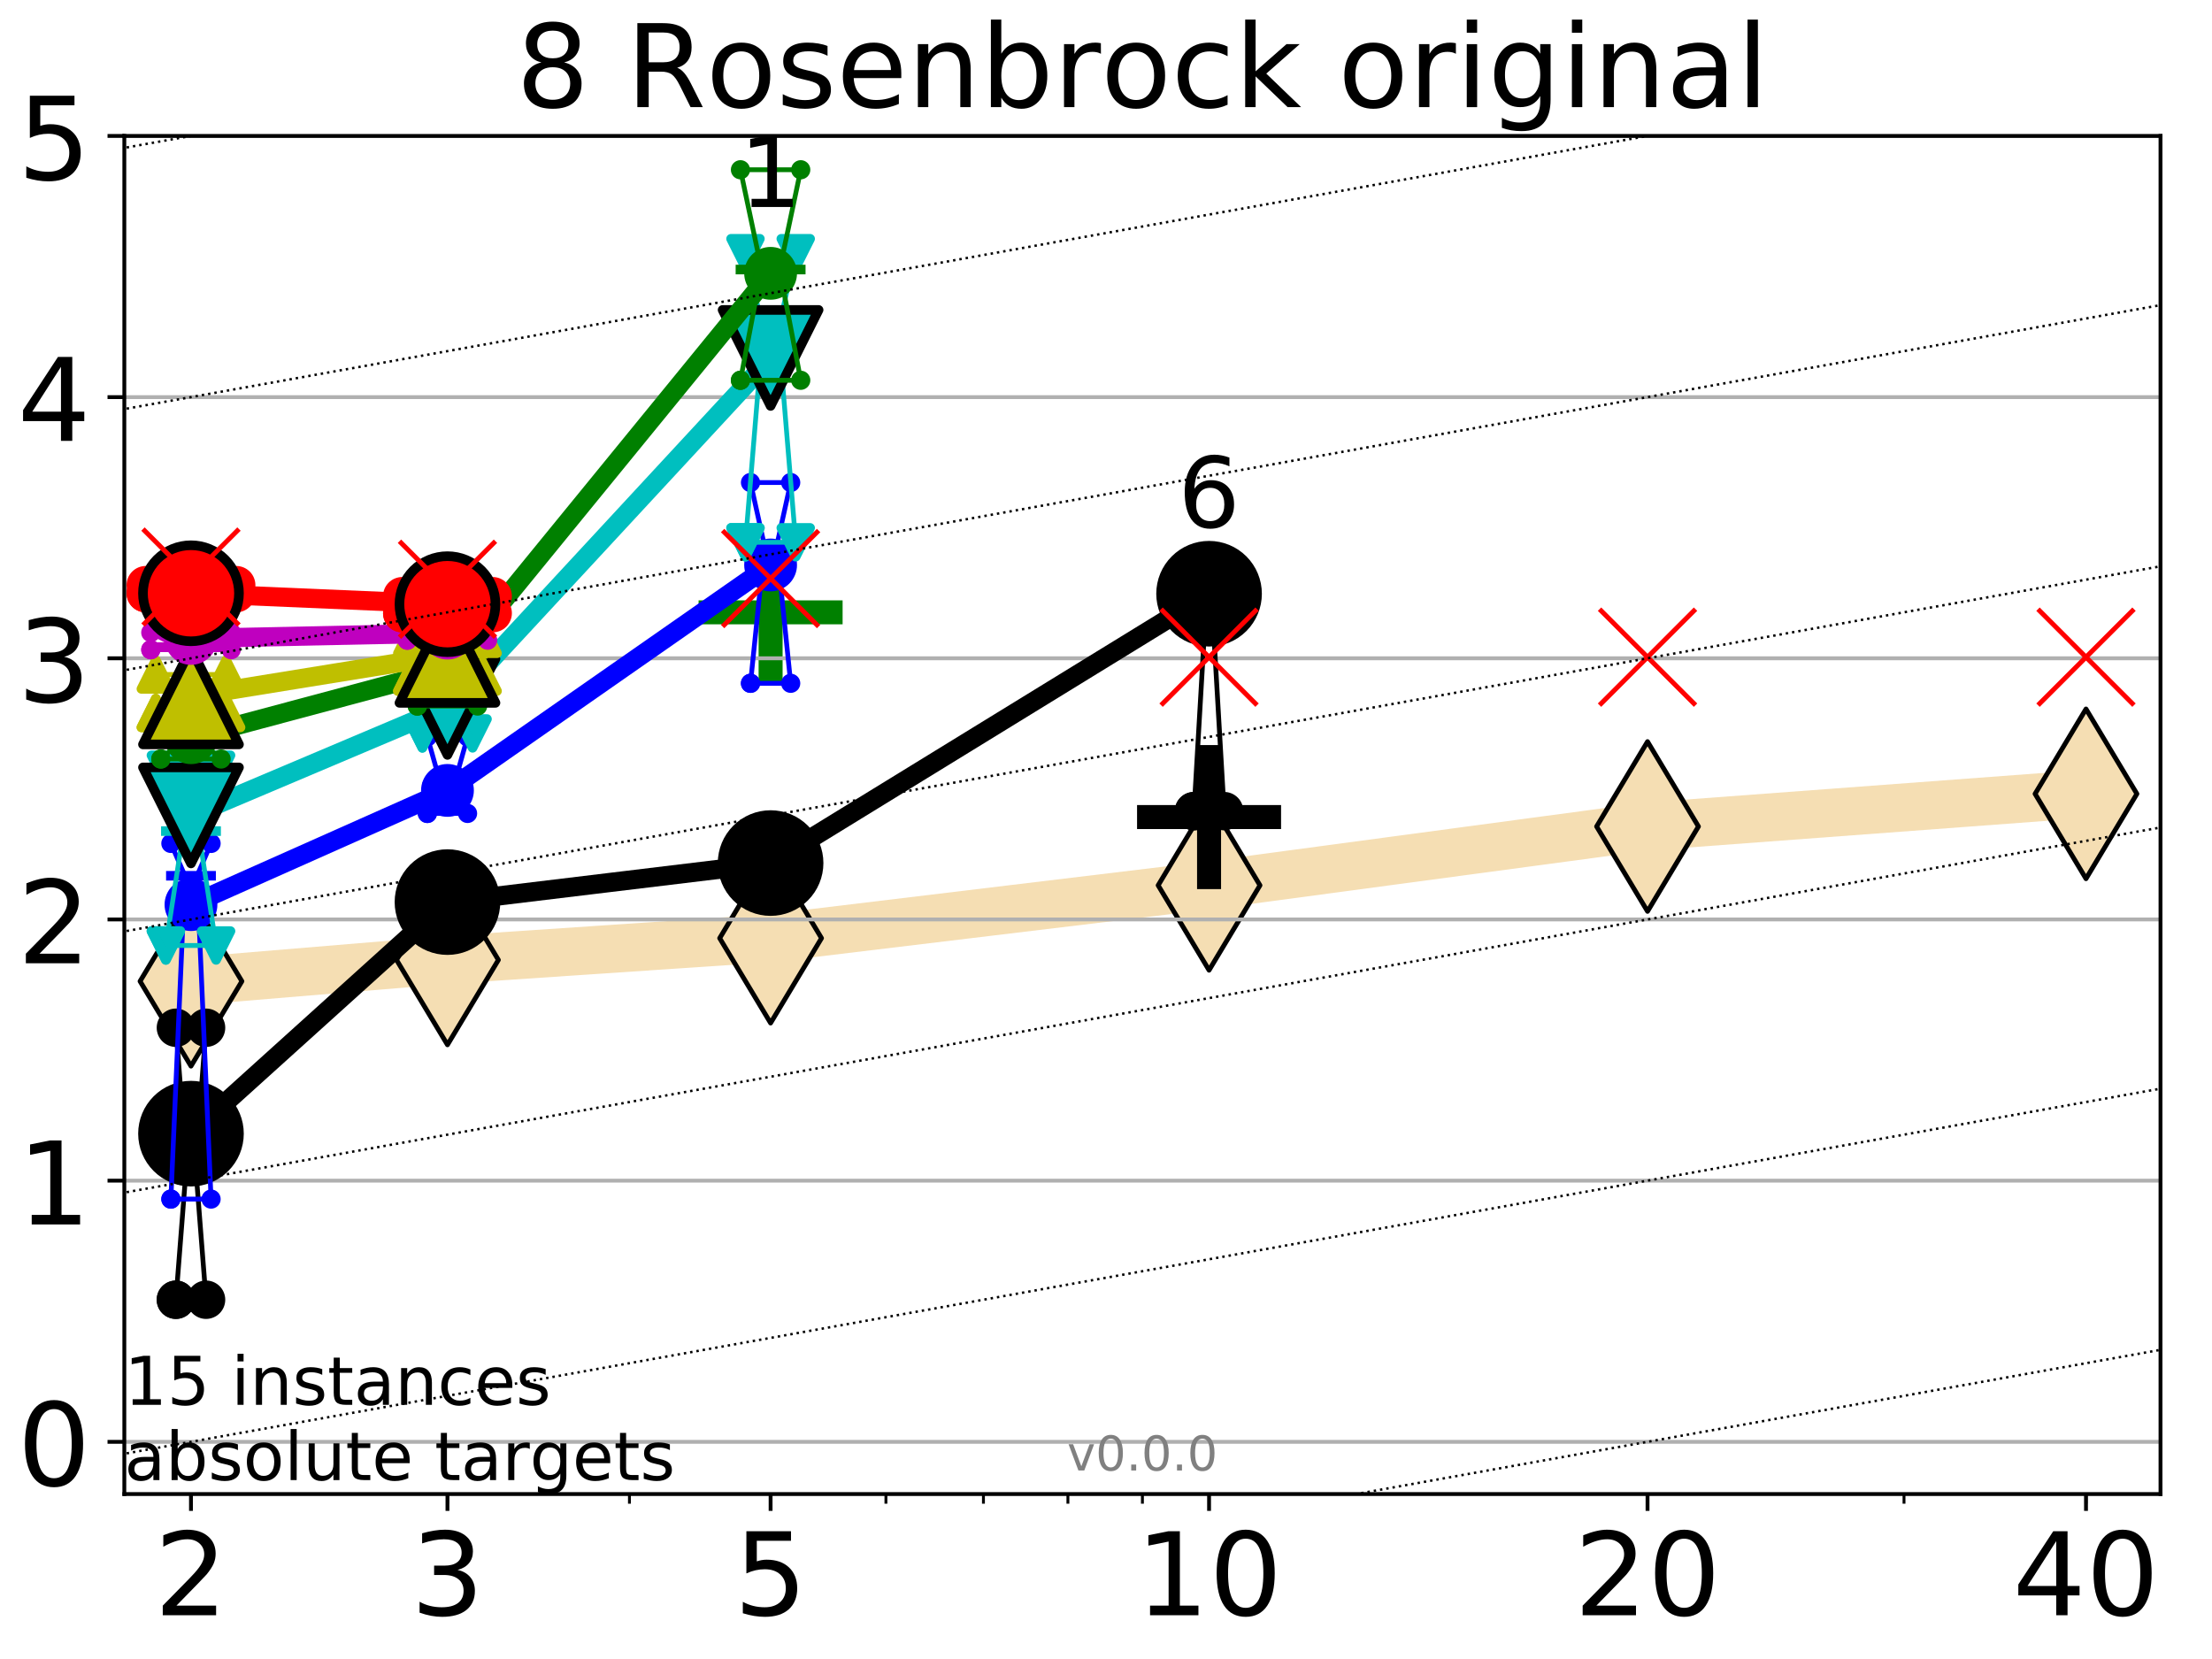 <?xml version="1.0" encoding="utf-8" standalone="no"?>
<!DOCTYPE svg PUBLIC "-//W3C//DTD SVG 1.1//EN"
  "http://www.w3.org/Graphics/SVG/1.1/DTD/svg11.dtd">
<!-- Created with matplotlib (http://matplotlib.org/) -->
<svg height="345.6pt" version="1.1" viewBox="0 0 460.8 345.6" width="460.8pt" xmlns="http://www.w3.org/2000/svg" xmlns:xlink="http://www.w3.org/1999/xlink">
 <defs>
  <style type="text/css">
*{stroke-linecap:butt;stroke-linejoin:round;}
  </style>
 </defs>
 <g id="figure_1">
  <g id="patch_1">
   <path d="M 0 345.6 
L 460.8 345.6 
L 460.8 0 
L 0 0 
z
" style="fill:#ffffff;"/>
  </g>
  <g id="axes_1">
   <g id="patch_2">
    <path d="M 25.9 311.24 
L 450.072 311.24 
L 450.072 28.32 
L 25.9 28.32 
z
" style="fill:#ffffff;"/>
   </g>
   <g id="line2d_1">
    <path clip-path="url(#p6e62334bc8)" d="M 39.784 204.414 
L 93.215 199.971 
L 160.53 195.439 
L 251.87 184.434 
L 343.211 172.173 
L 434.551 165.372 
" style="fill:none;stroke:#f5deb3;stroke-linecap:square;stroke-width:10;"/>
    <defs>
     <path d="M -0 17.678 
L 10.607 0 
L 0 -17.678 
L -10.607 -0 
z
" id="m7e32570d3c" style="stroke:#000000;stroke-linejoin:miter;"/>
    </defs>
    <g clip-path="url(#p6e62334bc8)">
     <use style="fill:#f5deb3;stroke:#000000;stroke-linejoin:miter;" x="39.784" xlink:href="#m7e32570d3c" y="204.414"/>
     <use style="fill:#f5deb3;stroke:#000000;stroke-linejoin:miter;" x="93.215" xlink:href="#m7e32570d3c" y="199.971"/>
     <use style="fill:#f5deb3;stroke:#000000;stroke-linejoin:miter;" x="160.53" xlink:href="#m7e32570d3c" y="195.439"/>
     <use style="fill:#f5deb3;stroke:#000000;stroke-linejoin:miter;" x="251.87" xlink:href="#m7e32570d3c" y="184.434"/>
     <use style="fill:#f5deb3;stroke:#000000;stroke-linejoin:miter;" x="343.211" xlink:href="#m7e32570d3c" y="172.173"/>
     <use style="fill:#f5deb3;stroke:#000000;stroke-linejoin:miter;" x="434.551" xlink:href="#m7e32570d3c" y="165.372"/>
    </g>
   </g>
   <g id="line2d_2">
    <defs>
     <path d="M -15 0 
L 15 0 
M 0 15 
L 0 -15 
" id="mbab39248ee" style="stroke:#000000;stroke-width:5;"/>
    </defs>
    <g clip-path="url(#p6e62334bc8)">
     <use style="stroke:#000000;stroke-width:5;" x="251.87" xlink:href="#mbab39248ee" y="170.211"/>
    </g>
   </g>
   <g id="line2d_3">
    <defs>
     <path d="M -15 0 
L 15 0 
M 0 15 
L 0 -15 
" id="m213c61dd97" style="stroke:#008000;stroke-width:5;"/>
    </defs>
    <g clip-path="url(#p6e62334bc8)">
     <use style="fill:#008000;stroke:#008000;stroke-width:5;" x="160.53" xlink:href="#m213c61dd97" y="127.561"/>
    </g>
   </g>
   <g id="matplotlib.axis_1">
    <g id="xtick_1">
     <g id="line2d_4">
      <defs>
       <path d="M 0 0 
L 0 3.5 
" id="m9702674e8d" style="stroke:#000000;stroke-width:0.8;"/>
      </defs>
      <g>
       <use style="stroke:#000000;stroke-width:0.8;" x="39.784" xlink:href="#m9702674e8d" y="311.24"/>
      </g>
     </g>
     <g id="text_1">
      <!-- 2 -->
      <defs>
       <path d="M 19.188 8.297 
L 53.609 8.297 
L 53.609 0 
L 7.328 0 
L 7.328 8.297 
Q 12.938 14.109 22.625 23.891 
Q 32.328 33.688 34.812 36.531 
Q 39.547 41.844 41.422 45.531 
Q 43.312 49.219 43.312 52.781 
Q 43.312 58.594 39.234 62.25 
Q 35.156 65.922 28.609 65.922 
Q 23.969 65.922 18.812 64.312 
Q 13.672 62.703 7.812 59.422 
L 7.812 69.391 
Q 13.766 71.781 18.938 73 
Q 24.125 74.219 28.422 74.219 
Q 39.75 74.219 46.484 68.547 
Q 53.219 62.891 53.219 53.422 
Q 53.219 48.922 51.531 44.891 
Q 49.859 40.875 45.406 35.406 
Q 44.188 33.984 37.641 27.219 
Q 31.109 20.453 19.188 8.297 
z
" id="DejaVuSans-32"/>
      </defs>
      <g transform="translate(32.149 336.476)scale(0.24 -0.24)">
       <use xlink:href="#DejaVuSans-32"/>
      </g>
     </g>
    </g>
    <g id="xtick_2">
     <g id="line2d_5">
      <g>
       <use style="stroke:#000000;stroke-width:0.8;" x="93.215" xlink:href="#m9702674e8d" y="311.24"/>
      </g>
     </g>
     <g id="text_2">
      <!-- 3 -->
      <defs>
       <path d="M 40.578 39.312 
Q 47.656 37.797 51.625 33 
Q 55.609 28.219 55.609 21.188 
Q 55.609 10.406 48.188 4.484 
Q 40.766 -1.422 27.094 -1.422 
Q 22.516 -1.422 17.656 -0.516 
Q 12.797 0.391 7.625 2.203 
L 7.625 11.719 
Q 11.719 9.328 16.594 8.109 
Q 21.484 6.891 26.812 6.891 
Q 36.078 6.891 40.938 10.547 
Q 45.797 14.203 45.797 21.188 
Q 45.797 27.641 41.281 31.266 
Q 36.766 34.906 28.719 34.906 
L 20.219 34.906 
L 20.219 43.016 
L 29.109 43.016 
Q 36.375 43.016 40.234 45.922 
Q 44.094 48.828 44.094 54.297 
Q 44.094 59.906 40.109 62.906 
Q 36.141 65.922 28.719 65.922 
Q 24.656 65.922 20.016 65.031 
Q 15.375 64.156 9.812 62.312 
L 9.812 71.094 
Q 15.438 72.656 20.344 73.438 
Q 25.25 74.219 29.594 74.219 
Q 40.828 74.219 47.359 69.109 
Q 53.906 64.016 53.906 55.328 
Q 53.906 49.266 50.438 45.094 
Q 46.969 40.922 40.578 39.312 
z
" id="DejaVuSans-33"/>
      </defs>
      <g transform="translate(85.58 336.476)scale(0.24 -0.24)">
       <use xlink:href="#DejaVuSans-33"/>
      </g>
     </g>
    </g>
    <g id="xtick_3">
     <g id="line2d_6">
      <g>
       <use style="stroke:#000000;stroke-width:0.8;" x="160.53" xlink:href="#m9702674e8d" y="311.24"/>
      </g>
     </g>
     <g id="text_3">
      <!-- 5 -->
      <defs>
       <path d="M 10.797 72.906 
L 49.516 72.906 
L 49.516 64.594 
L 19.828 64.594 
L 19.828 46.734 
Q 21.969 47.469 24.109 47.828 
Q 26.266 48.188 28.422 48.188 
Q 40.625 48.188 47.75 41.5 
Q 54.891 34.812 54.891 23.391 
Q 54.891 11.625 47.562 5.094 
Q 40.234 -1.422 26.906 -1.422 
Q 22.312 -1.422 17.547 -0.641 
Q 12.797 0.141 7.719 1.703 
L 7.719 11.625 
Q 12.109 9.234 16.797 8.062 
Q 21.484 6.891 26.703 6.891 
Q 35.156 6.891 40.078 11.328 
Q 45.016 15.766 45.016 23.391 
Q 45.016 31 40.078 35.438 
Q 35.156 39.891 26.703 39.891 
Q 22.75 39.891 18.812 39.016 
Q 14.891 38.141 10.797 36.281 
z
" id="DejaVuSans-35"/>
      </defs>
      <g transform="translate(152.895 336.476)scale(0.24 -0.24)">
       <use xlink:href="#DejaVuSans-35"/>
      </g>
     </g>
    </g>
    <g id="xtick_4">
     <g id="line2d_7">
      <g>
       <use style="stroke:#000000;stroke-width:0.8;" x="251.87" xlink:href="#m9702674e8d" y="311.24"/>
      </g>
     </g>
     <g id="text_4">
      <!-- 10 -->
      <defs>
       <path d="M 12.406 8.297 
L 28.516 8.297 
L 28.516 63.922 
L 10.984 60.406 
L 10.984 69.391 
L 28.422 72.906 
L 38.281 72.906 
L 38.281 8.297 
L 54.391 8.297 
L 54.391 0 
L 12.406 0 
z
" id="DejaVuSans-31"/>
       <path d="M 31.781 66.406 
Q 24.172 66.406 20.328 58.906 
Q 16.5 51.422 16.5 36.375 
Q 16.5 21.391 20.328 13.891 
Q 24.172 6.391 31.781 6.391 
Q 39.453 6.391 43.281 13.891 
Q 47.125 21.391 47.125 36.375 
Q 47.125 51.422 43.281 58.906 
Q 39.453 66.406 31.781 66.406 
z
M 31.781 74.219 
Q 44.047 74.219 50.516 64.516 
Q 56.984 54.828 56.984 36.375 
Q 56.984 17.969 50.516 8.266 
Q 44.047 -1.422 31.781 -1.422 
Q 19.531 -1.422 13.062 8.266 
Q 6.594 17.969 6.594 36.375 
Q 6.594 54.828 13.062 64.516 
Q 19.531 74.219 31.781 74.219 
z
" id="DejaVuSans-30"/>
      </defs>
      <g transform="translate(236.6 336.476)scale(0.24 -0.24)">
       <use xlink:href="#DejaVuSans-31"/>
       <use x="63.623" xlink:href="#DejaVuSans-30"/>
      </g>
     </g>
    </g>
    <g id="xtick_5">
     <g id="line2d_8">
      <g>
       <use style="stroke:#000000;stroke-width:0.8;" x="343.211" xlink:href="#m9702674e8d" y="311.24"/>
      </g>
     </g>
     <g id="text_5">
      <!-- 20 -->
      <g transform="translate(327.941 336.476)scale(0.24 -0.24)">
       <use xlink:href="#DejaVuSans-32"/>
       <use x="63.623" xlink:href="#DejaVuSans-30"/>
      </g>
     </g>
    </g>
    <g id="xtick_6">
     <g id="line2d_9">
      <g>
       <use style="stroke:#000000;stroke-width:0.8;" x="434.551" xlink:href="#m9702674e8d" y="311.24"/>
      </g>
     </g>
     <g id="text_6">
      <!-- 40 -->
      <defs>
       <path d="M 37.797 64.312 
L 12.891 25.391 
L 37.797 25.391 
z
M 35.203 72.906 
L 47.609 72.906 
L 47.609 25.391 
L 58.016 25.391 
L 58.016 17.188 
L 47.609 17.188 
L 47.609 0 
L 37.797 0 
L 37.797 17.188 
L 4.891 17.188 
L 4.891 26.703 
z
" id="DejaVuSans-34"/>
      </defs>
      <g transform="translate(419.281 336.476)scale(0.24 -0.24)">
       <use xlink:href="#DejaVuSans-34"/>
       <use x="63.623" xlink:href="#DejaVuSans-30"/>
      </g>
     </g>
    </g>
    <g id="xtick_7">
     <g id="line2d_10">
      <defs>
       <path d="M 0 0 
L 0 2 
" id="m5ce196fdca" style="stroke:#000000;stroke-width:0.6;"/>
      </defs>
      <g>
       <use style="stroke:#000000;stroke-width:0.6;" x="39.784" xlink:href="#m5ce196fdca" y="311.24"/>
      </g>
     </g>
    </g>
    <g id="xtick_8">
     <g id="line2d_11">
      <g>
       <use style="stroke:#000000;stroke-width:0.6;" x="93.215" xlink:href="#m5ce196fdca" y="311.24"/>
      </g>
     </g>
    </g>
    <g id="xtick_9">
     <g id="line2d_12">
      <g>
       <use style="stroke:#000000;stroke-width:0.6;" x="131.125" xlink:href="#m5ce196fdca" y="311.24"/>
      </g>
     </g>
    </g>
    <g id="xtick_10">
     <g id="line2d_13">
      <g>
       <use style="stroke:#000000;stroke-width:0.6;" x="160.53" xlink:href="#m5ce196fdca" y="311.24"/>
      </g>
     </g>
    </g>
    <g id="xtick_11">
     <g id="line2d_14">
      <g>
       <use style="stroke:#000000;stroke-width:0.6;" x="184.555" xlink:href="#m5ce196fdca" y="311.24"/>
      </g>
     </g>
    </g>
    <g id="xtick_12">
     <g id="line2d_15">
      <g>
       <use style="stroke:#000000;stroke-width:0.6;" x="204.869" xlink:href="#m5ce196fdca" y="311.24"/>
      </g>
     </g>
    </g>
    <g id="xtick_13">
     <g id="line2d_16">
      <g>
       <use style="stroke:#000000;stroke-width:0.6;" x="222.465" xlink:href="#m5ce196fdca" y="311.24"/>
      </g>
     </g>
    </g>
    <g id="xtick_14">
     <g id="line2d_17">
      <g>
       <use style="stroke:#000000;stroke-width:0.6;" x="237.986" xlink:href="#m5ce196fdca" y="311.24"/>
      </g>
     </g>
    </g>
    <g id="xtick_15">
     <g id="line2d_18">
      <g>
       <use style="stroke:#000000;stroke-width:0.6;" x="343.211" xlink:href="#m5ce196fdca" y="311.24"/>
      </g>
     </g>
    </g>
    <g id="xtick_16">
     <g id="line2d_19">
      <g>
       <use style="stroke:#000000;stroke-width:0.6;" x="396.641" xlink:href="#m5ce196fdca" y="311.24"/>
      </g>
     </g>
    </g>
    <g id="xtick_17">
     <g id="line2d_20">
      <g>
       <use style="stroke:#000000;stroke-width:0.6;" x="434.551" xlink:href="#m5ce196fdca" y="311.24"/>
      </g>
     </g>
    </g>
   </g>
   <g id="matplotlib.axis_2">
    <g id="ytick_1">
     <g id="line2d_21">
      <path clip-path="url(#p6e62334bc8)" d="M 25.9 300.358 
L 450.072 300.358 
" style="fill:none;stroke:#b0b0b0;stroke-linecap:square;stroke-width:0.8;"/>
     </g>
     <g id="line2d_22">
      <defs>
       <path d="M 0 0 
L -3.5 0 
" id="m19f8353d9e" style="stroke:#000000;stroke-width:0.8;"/>
      </defs>
      <g>
       <use style="stroke:#000000;stroke-width:0.8;" x="25.9" xlink:href="#m19f8353d9e" y="300.358"/>
      </g>
     </g>
     <g id="text_7">
      <!-- 0 -->
      <g transform="translate(3.63 309.477)scale(0.24 -0.24)">
       <use xlink:href="#DejaVuSans-30"/>
      </g>
     </g>
    </g>
    <g id="ytick_2">
     <g id="line2d_23">
      <path clip-path="url(#p6e62334bc8)" d="M 25.9 245.951 
L 450.072 245.951 
" style="fill:none;stroke:#b0b0b0;stroke-linecap:square;stroke-width:0.8;"/>
     </g>
     <g id="line2d_24">
      <g>
       <use style="stroke:#000000;stroke-width:0.8;" x="25.9" xlink:href="#m19f8353d9e" y="245.951"/>
      </g>
     </g>
     <g id="text_8">
      <!-- 1 -->
      <g transform="translate(3.63 255.069)scale(0.24 -0.24)">
       <use xlink:href="#DejaVuSans-31"/>
      </g>
     </g>
    </g>
    <g id="ytick_3">
     <g id="line2d_25">
      <path clip-path="url(#p6e62334bc8)" d="M 25.9 191.543 
L 450.072 191.543 
" style="fill:none;stroke:#b0b0b0;stroke-linecap:square;stroke-width:0.8;"/>
     </g>
     <g id="line2d_26">
      <g>
       <use style="stroke:#000000;stroke-width:0.8;" x="25.9" xlink:href="#m19f8353d9e" y="191.543"/>
      </g>
     </g>
     <g id="text_9">
      <!-- 2 -->
      <g transform="translate(3.63 200.661)scale(0.24 -0.24)">
       <use xlink:href="#DejaVuSans-32"/>
      </g>
     </g>
    </g>
    <g id="ytick_4">
     <g id="line2d_27">
      <path clip-path="url(#p6e62334bc8)" d="M 25.9 137.135 
L 450.072 137.135 
" style="fill:none;stroke:#b0b0b0;stroke-linecap:square;stroke-width:0.8;"/>
     </g>
     <g id="line2d_28">
      <g>
       <use style="stroke:#000000;stroke-width:0.8;" x="25.9" xlink:href="#m19f8353d9e" y="137.135"/>
      </g>
     </g>
     <g id="text_10">
      <!-- 3 -->
      <g transform="translate(3.63 146.254)scale(0.24 -0.24)">
       <use xlink:href="#DejaVuSans-33"/>
      </g>
     </g>
    </g>
    <g id="ytick_5">
     <g id="line2d_29">
      <path clip-path="url(#p6e62334bc8)" d="M 25.9 82.728 
L 450.072 82.728 
" style="fill:none;stroke:#b0b0b0;stroke-linecap:square;stroke-width:0.8;"/>
     </g>
     <g id="line2d_30">
      <g>
       <use style="stroke:#000000;stroke-width:0.8;" x="25.9" xlink:href="#m19f8353d9e" y="82.728"/>
      </g>
     </g>
     <g id="text_11">
      <!-- 4 -->
      <g transform="translate(3.63 91.846)scale(0.24 -0.24)">
       <use xlink:href="#DejaVuSans-34"/>
      </g>
     </g>
    </g>
    <g id="ytick_6">
     <g id="line2d_31">
      <path clip-path="url(#p6e62334bc8)" d="M 25.9 28.32 
L 450.072 28.32 
" style="fill:none;stroke:#b0b0b0;stroke-linecap:square;stroke-width:0.8;"/>
     </g>
     <g id="line2d_32">
      <g>
       <use style="stroke:#000000;stroke-width:0.8;" x="25.9" xlink:href="#m19f8353d9e" y="28.32"/>
      </g>
     </g>
     <g id="text_12">
      <!-- 5 -->
      <g transform="translate(3.63 37.438)scale(0.24 -0.24)">
       <use xlink:href="#DejaVuSans-35"/>
      </g>
     </g>
    </g>
   </g>
   <g id="line2d_33">
    <path clip-path="url(#p6e62334bc8)" d="M 36.644 270.757 
L 38.842 242.648 
L 36.644 214.097 
L 42.924 214.097 
L 40.726 242.648 
L 42.924 270.757 
L 36.644 270.757 
" style="fill:none;stroke:#000000;stroke-linecap:square;"/>
   </g>
   <g id="line2d_34">
    <path clip-path="url(#p6e62334bc8)" d="M 36.644 270.757 
L 42.924 270.757 
L 42.924 214.097 
L 36.644 214.097 
L 36.644 270.757 
" style="fill:none;"/>
    <defs>
     <path d="M 0 3 
C 0.796 3 1.559 2.684 2.121 2.121 
C 2.684 1.559 3 0.796 3 0 
C 3 -0.796 2.684 -1.559 2.121 -2.121 
C 1.559 -2.684 0.796 -3 0 -3 
C -0.796 -3 -1.559 -2.684 -2.121 -2.121 
C -2.684 -1.559 -3 -0.796 -3 0 
C -3 0.796 -2.684 1.559 -2.121 2.121 
C -1.559 2.684 -0.796 3 0 3 
z
" id="m101081fd78" style="stroke:#000000;stroke-width:2;"/>
    </defs>
    <g clip-path="url(#p6e62334bc8)">
     <use style="stroke:#000000;stroke-width:2;" x="36.644" xlink:href="#m101081fd78" y="270.757"/>
     <use style="stroke:#000000;stroke-width:2;" x="42.924" xlink:href="#m101081fd78" y="270.757"/>
     <use style="stroke:#000000;stroke-width:2;" x="42.924" xlink:href="#m101081fd78" y="214.097"/>
     <use style="stroke:#000000;stroke-width:2;" x="36.644" xlink:href="#m101081fd78" y="214.097"/>
     <use style="stroke:#000000;stroke-width:2;" x="36.644" xlink:href="#m101081fd78" y="270.757"/>
    </g>
   </g>
   <g id="line2d_35">
    <path clip-path="url(#p6e62334bc8)" d="M 36.644 242.648 
L 42.924 242.648 
" style="fill:none;stroke:#000000;stroke-linecap:square;stroke-width:2;"/>
   </g>
   <g id="line2d_36">
    <path clip-path="url(#p6e62334bc8)" d="M 90.075 191.23 
L 92.273 188.482 
L 90.075 184.394 
L 96.355 184.394 
L 94.157 188.482 
L 96.355 191.23 
L 90.075 191.23 
" style="fill:none;stroke:#000000;stroke-linecap:square;"/>
   </g>
   <g id="line2d_37">
    <path clip-path="url(#p6e62334bc8)" d="M 90.075 191.23 
L 96.355 191.23 
L 96.355 184.394 
L 90.075 184.394 
L 90.075 191.23 
" style="fill:none;"/>
    <g clip-path="url(#p6e62334bc8)">
     <use style="stroke:#000000;stroke-width:2;" x="90.075" xlink:href="#m101081fd78" y="191.23"/>
     <use style="stroke:#000000;stroke-width:2;" x="96.355" xlink:href="#m101081fd78" y="191.23"/>
     <use style="stroke:#000000;stroke-width:2;" x="96.355" xlink:href="#m101081fd78" y="184.394"/>
     <use style="stroke:#000000;stroke-width:2;" x="90.075" xlink:href="#m101081fd78" y="184.394"/>
     <use style="stroke:#000000;stroke-width:2;" x="90.075" xlink:href="#m101081fd78" y="191.23"/>
    </g>
   </g>
   <g id="line2d_38">
    <path clip-path="url(#p6e62334bc8)" d="M 90.075 188.482 
L 96.355 188.482 
" style="fill:none;stroke:#000000;stroke-linecap:square;stroke-width:2;"/>
   </g>
   <g id="line2d_39">
    <path clip-path="url(#p6e62334bc8)" d="M 157.39 178.401 
L 159.588 177.839 
L 157.39 176.277 
L 163.669 176.277 
L 161.472 177.839 
L 163.669 178.401 
L 157.39 178.401 
" style="fill:none;stroke:#000000;stroke-linecap:square;"/>
   </g>
   <g id="line2d_40">
    <path clip-path="url(#p6e62334bc8)" d="M 157.39 178.401 
L 163.669 178.401 
L 163.669 176.277 
L 157.39 176.277 
L 157.39 178.401 
" style="fill:none;"/>
    <g clip-path="url(#p6e62334bc8)">
     <use style="stroke:#000000;stroke-width:2;" x="157.39" xlink:href="#m101081fd78" y="178.401"/>
     <use style="stroke:#000000;stroke-width:2;" x="163.669" xlink:href="#m101081fd78" y="178.401"/>
     <use style="stroke:#000000;stroke-width:2;" x="163.669" xlink:href="#m101081fd78" y="176.277"/>
     <use style="stroke:#000000;stroke-width:2;" x="157.39" xlink:href="#m101081fd78" y="176.277"/>
     <use style="stroke:#000000;stroke-width:2;" x="157.39" xlink:href="#m101081fd78" y="178.401"/>
    </g>
   </g>
   <g id="line2d_41">
    <path clip-path="url(#p6e62334bc8)" d="M 157.39 177.839 
L 163.669 177.839 
" style="fill:none;stroke:#000000;stroke-linecap:square;stroke-width:2;"/>
   </g>
   <g id="line2d_42">
    <path clip-path="url(#p6e62334bc8)" d="M 248.73 168.974 
L 250.928 131.316 
L 248.73 117.936 
L 255.01 117.936 
L 252.812 131.316 
L 255.01 168.974 
L 248.73 168.974 
" style="fill:none;stroke:#000000;stroke-linecap:square;"/>
   </g>
   <g id="line2d_43">
    <path clip-path="url(#p6e62334bc8)" d="M 248.73 168.974 
L 255.01 168.974 
L 255.01 117.936 
L 248.73 117.936 
L 248.73 168.974 
" style="fill:none;"/>
    <g clip-path="url(#p6e62334bc8)">
     <use style="stroke:#000000;stroke-width:2;" x="248.73" xlink:href="#m101081fd78" y="168.974"/>
     <use style="stroke:#000000;stroke-width:2;" x="255.01" xlink:href="#m101081fd78" y="168.974"/>
     <use style="stroke:#000000;stroke-width:2;" x="255.01" xlink:href="#m101081fd78" y="117.936"/>
     <use style="stroke:#000000;stroke-width:2;" x="248.73" xlink:href="#m101081fd78" y="117.936"/>
     <use style="stroke:#000000;stroke-width:2;" x="248.73" xlink:href="#m101081fd78" y="168.974"/>
    </g>
   </g>
   <g id="line2d_44">
    <path clip-path="url(#p6e62334bc8)" d="M 248.73 131.316 
L 255.01 131.316 
" style="fill:none;stroke:#000000;stroke-linecap:square;stroke-width:2;"/>
   </g>
   <g id="line2d_45">
    <path clip-path="url(#p6e62334bc8)" d="M 39.784 236.161 
L 93.215 187.923 
" style="fill:none;stroke:#000000;stroke-linecap:square;stroke-width:4;"/>
   </g>
   <g id="line2d_46">
    <path clip-path="url(#p6e62334bc8)" d="M 93.215 187.923 
L 160.53 179.791 
" style="fill:none;stroke:#000000;stroke-linecap:square;stroke-width:4;"/>
   </g>
   <g id="line2d_47">
    <path clip-path="url(#p6e62334bc8)" d="M 160.53 179.791 
L 251.87 123.684 
" style="fill:none;stroke:#000000;stroke-linecap:square;stroke-width:4;"/>
   </g>
   <g id="line2d_48">
    <path clip-path="url(#p6e62334bc8)" d="M 39.784 236.161 
L 93.215 187.923 
L 160.53 179.791 
L 251.87 123.684 
" style="fill:none;"/>
    <defs>
     <path d="M 0 10 
C 2.652 10 5.196 8.946 7.071 7.071 
C 8.946 5.196 10 2.652 10 0 
C 10 -2.652 8.946 -5.196 7.071 -7.071 
C 5.196 -8.946 2.652 -10 0 -10 
C -2.652 -10 -5.196 -8.946 -7.071 -7.071 
C -8.946 -5.196 -10 -2.652 -10 0 
C -10 2.652 -8.946 5.196 -7.071 7.071 
C -5.196 8.946 -2.652 10 0 10 
z
" id="m255acdd259" style="stroke:#000000;stroke-width:2;"/>
    </defs>
    <g clip-path="url(#p6e62334bc8)">
     <use style="stroke:#000000;stroke-width:2;" x="39.784" xlink:href="#m255acdd259" y="236.161"/>
     <use style="stroke:#000000;stroke-width:2;" x="93.215" xlink:href="#m255acdd259" y="187.923"/>
     <use style="stroke:#000000;stroke-width:2;" x="160.53" xlink:href="#m255acdd259" y="179.791"/>
     <use style="stroke:#000000;stroke-width:2;" x="251.87" xlink:href="#m255acdd259" y="123.684"/>
    </g>
   </g>
   <g id="line2d_49">
    <path clip-path="url(#p6e62334bc8)" d="M 35.597 249.791 
L 38.528 182.44 
L 35.597 175.702 
L 43.971 175.702 
L 41.04 182.44 
L 43.971 249.791 
L 35.597 249.791 
" style="fill:none;stroke:#0000ff;stroke-linecap:square;"/>
   </g>
   <g id="line2d_50">
    <path clip-path="url(#p6e62334bc8)" d="M 35.597 249.791 
L 43.971 249.791 
L 43.971 175.702 
L 35.597 175.702 
L 35.597 249.791 
" style="fill:none;"/>
    <defs>
     <path d="M 0 1.5 
C 0.398 1.5 0.779 1.342 1.061 1.061 
C 1.342 0.779 1.5 0.398 1.5 0 
C 1.5 -0.398 1.342 -0.779 1.061 -1.061 
C 0.779 -1.342 0.398 -1.5 0 -1.5 
C -0.398 -1.5 -0.779 -1.342 -1.061 -1.061 
C -1.342 -0.779 -1.5 -0.398 -1.5 0 
C -1.5 0.398 -1.342 0.779 -1.061 1.061 
C -0.779 1.342 -0.398 1.5 0 1.5 
z
" id="me3b1fda421" style="stroke:#0000ff;"/>
    </defs>
    <g clip-path="url(#p6e62334bc8)">
     <use style="fill:#0000ff;stroke:#0000ff;" x="35.597" xlink:href="#me3b1fda421" y="249.791"/>
     <use style="fill:#0000ff;stroke:#0000ff;" x="43.971" xlink:href="#me3b1fda421" y="249.791"/>
     <use style="fill:#0000ff;stroke:#0000ff;" x="43.971" xlink:href="#me3b1fda421" y="175.702"/>
     <use style="fill:#0000ff;stroke:#0000ff;" x="35.597" xlink:href="#me3b1fda421" y="175.702"/>
     <use style="fill:#0000ff;stroke:#0000ff;" x="35.597" xlink:href="#me3b1fda421" y="249.791"/>
    </g>
   </g>
   <g id="line2d_51">
    <path clip-path="url(#p6e62334bc8)" d="M 35.597 182.44 
L 43.971 182.44 
" style="fill:none;stroke:#0000ff;stroke-linecap:square;stroke-width:2;"/>
   </g>
   <g id="line2d_52">
    <path clip-path="url(#p6e62334bc8)" d="M 89.028 169.455 
L 91.959 163.924 
L 89.028 153.514 
L 97.401 153.514 
L 94.471 163.924 
L 97.401 169.455 
L 89.028 169.455 
" style="fill:none;stroke:#0000ff;stroke-linecap:square;"/>
   </g>
   <g id="line2d_53">
    <path clip-path="url(#p6e62334bc8)" d="M 89.028 169.455 
L 97.401 169.455 
L 97.401 153.514 
L 89.028 153.514 
L 89.028 169.455 
" style="fill:none;"/>
    <g clip-path="url(#p6e62334bc8)">
     <use style="fill:#0000ff;stroke:#0000ff;" x="89.028" xlink:href="#me3b1fda421" y="169.455"/>
     <use style="fill:#0000ff;stroke:#0000ff;" x="97.401" xlink:href="#me3b1fda421" y="169.455"/>
     <use style="fill:#0000ff;stroke:#0000ff;" x="97.401" xlink:href="#me3b1fda421" y="153.514"/>
     <use style="fill:#0000ff;stroke:#0000ff;" x="89.028" xlink:href="#me3b1fda421" y="153.514"/>
     <use style="fill:#0000ff;stroke:#0000ff;" x="89.028" xlink:href="#me3b1fda421" y="169.455"/>
    </g>
   </g>
   <g id="line2d_54">
    <path clip-path="url(#p6e62334bc8)" d="M 89.028 163.924 
L 97.401 163.924 
" style="fill:none;stroke:#0000ff;stroke-linecap:square;stroke-width:2;"/>
   </g>
   <g id="line2d_55">
    <path clip-path="url(#p6e62334bc8)" d="M 156.343 142.343 
L 159.274 113.761 
L 156.343 100.521 
L 164.716 100.521 
L 161.786 113.761 
L 164.716 142.343 
L 156.343 142.343 
" style="fill:none;stroke:#0000ff;stroke-linecap:square;"/>
   </g>
   <g id="line2d_56">
    <path clip-path="url(#p6e62334bc8)" d="M 156.343 142.343 
L 164.716 142.343 
L 164.716 100.521 
L 156.343 100.521 
L 156.343 142.343 
" style="fill:none;"/>
    <g clip-path="url(#p6e62334bc8)">
     <use style="fill:#0000ff;stroke:#0000ff;" x="156.343" xlink:href="#me3b1fda421" y="142.343"/>
     <use style="fill:#0000ff;stroke:#0000ff;" x="164.716" xlink:href="#me3b1fda421" y="142.343"/>
     <use style="fill:#0000ff;stroke:#0000ff;" x="164.716" xlink:href="#me3b1fda421" y="100.521"/>
     <use style="fill:#0000ff;stroke:#0000ff;" x="156.343" xlink:href="#me3b1fda421" y="100.521"/>
     <use style="fill:#0000ff;stroke:#0000ff;" x="156.343" xlink:href="#me3b1fda421" y="142.343"/>
    </g>
   </g>
   <g id="line2d_57">
    <path clip-path="url(#p6e62334bc8)" d="M 156.343 113.761 
L 164.716 113.761 
" style="fill:none;stroke:#0000ff;stroke-linecap:square;stroke-width:2;"/>
   </g>
   <g id="line2d_58">
    <path clip-path="url(#p6e62334bc8)" d="M 39.784 188.447 
L 93.215 164.657 
" style="fill:none;stroke:#0000ff;stroke-linecap:square;stroke-width:4;"/>
   </g>
   <g id="line2d_59">
    <path clip-path="url(#p6e62334bc8)" d="M 93.215 164.657 
L 160.53 117.693 
" style="fill:none;stroke:#0000ff;stroke-linecap:square;stroke-width:4;"/>
   </g>
   <g id="line2d_60">
    <path clip-path="url(#p6e62334bc8)" d="M 39.784 188.447 
L 93.215 164.657 
L 160.53 117.693 
" style="fill:none;"/>
    <defs>
     <path d="M 0 5 
C 1.326 5 2.598 4.473 3.536 3.536 
C 4.473 2.598 5 1.326 5 0 
C 5 -1.326 4.473 -2.598 3.536 -3.536 
C 2.598 -4.473 1.326 -5 0 -5 
C -1.326 -5 -2.598 -4.473 -3.536 -3.536 
C -4.473 -2.598 -5 -1.326 -5 0 
C -5 1.326 -4.473 2.598 -3.536 3.536 
C -2.598 4.473 -1.326 5 0 5 
z
" id="m06efcf985b" style="stroke:#0000ff;"/>
    </defs>
    <g clip-path="url(#p6e62334bc8)">
     <use style="fill:#0000ff;stroke:#0000ff;" x="39.784" xlink:href="#m06efcf985b" y="188.447"/>
     <use style="fill:#0000ff;stroke:#0000ff;" x="93.215" xlink:href="#m06efcf985b" y="164.657"/>
     <use style="fill:#0000ff;stroke:#0000ff;" x="160.53" xlink:href="#m06efcf985b" y="117.693"/>
    </g>
   </g>
   <g id="line2d_61">
    <path clip-path="url(#p6e62334bc8)" d="M 34.551 196.964 
L 38.214 173.128 
L 34.551 160.343 
L 45.017 160.343 
L 41.354 173.128 
L 45.017 196.964 
L 34.551 196.964 
" style="fill:none;stroke:#00bfbf;stroke-linecap:square;"/>
   </g>
   <g id="line2d_62">
    <path clip-path="url(#p6e62334bc8)" d="M 34.551 196.964 
L 45.017 196.964 
L 45.017 160.343 
L 34.551 160.343 
L 34.551 196.964 
" style="fill:none;"/>
    <defs>
     <path d="M -0 3 
L 3 -3 
L -3 -3 
z
" id="mf57dd57bcc" style="stroke:#00bfbf;stroke-linejoin:miter;stroke-width:2;"/>
    </defs>
    <g clip-path="url(#p6e62334bc8)">
     <use style="fill:#00bfbf;stroke:#00bfbf;stroke-linejoin:miter;stroke-width:2;" x="34.551" xlink:href="#mf57dd57bcc" y="196.964"/>
     <use style="fill:#00bfbf;stroke:#00bfbf;stroke-linejoin:miter;stroke-width:2;" x="45.017" xlink:href="#mf57dd57bcc" y="196.964"/>
     <use style="fill:#00bfbf;stroke:#00bfbf;stroke-linejoin:miter;stroke-width:2;" x="45.017" xlink:href="#mf57dd57bcc" y="160.343"/>
     <use style="fill:#00bfbf;stroke:#00bfbf;stroke-linejoin:miter;stroke-width:2;" x="34.551" xlink:href="#mf57dd57bcc" y="160.343"/>
     <use style="fill:#00bfbf;stroke:#00bfbf;stroke-linejoin:miter;stroke-width:2;" x="34.551" xlink:href="#mf57dd57bcc" y="196.964"/>
    </g>
   </g>
   <g id="line2d_63">
    <path clip-path="url(#p6e62334bc8)" d="M 34.551 173.128 
L 45.017 173.128 
" style="fill:none;stroke:#00bfbf;stroke-linecap:square;stroke-width:2;"/>
   </g>
   <g id="line2d_64">
    <path clip-path="url(#p6e62334bc8)" d="M 87.982 152.785 
L 91.645 149.219 
L 87.982 145.306 
L 98.448 145.306 
L 94.785 149.219 
L 98.448 152.785 
L 87.982 152.785 
" style="fill:none;stroke:#00bfbf;stroke-linecap:square;"/>
   </g>
   <g id="line2d_65">
    <path clip-path="url(#p6e62334bc8)" d="M 87.982 152.785 
L 98.448 152.785 
L 98.448 145.306 
L 87.982 145.306 
L 87.982 152.785 
" style="fill:none;"/>
    <g clip-path="url(#p6e62334bc8)">
     <use style="fill:#00bfbf;stroke:#00bfbf;stroke-linejoin:miter;stroke-width:2;" x="87.982" xlink:href="#mf57dd57bcc" y="152.785"/>
     <use style="fill:#00bfbf;stroke:#00bfbf;stroke-linejoin:miter;stroke-width:2;" x="98.448" xlink:href="#mf57dd57bcc" y="152.785"/>
     <use style="fill:#00bfbf;stroke:#00bfbf;stroke-linejoin:miter;stroke-width:2;" x="98.448" xlink:href="#mf57dd57bcc" y="145.306"/>
     <use style="fill:#00bfbf;stroke:#00bfbf;stroke-linejoin:miter;stroke-width:2;" x="87.982" xlink:href="#mf57dd57bcc" y="145.306"/>
     <use style="fill:#00bfbf;stroke:#00bfbf;stroke-linejoin:miter;stroke-width:2;" x="87.982" xlink:href="#mf57dd57bcc" y="152.785"/>
    </g>
   </g>
   <g id="line2d_66">
    <path clip-path="url(#p6e62334bc8)" d="M 87.982 149.219 
L 98.448 149.219 
" style="fill:none;stroke:#00bfbf;stroke-linecap:square;stroke-width:2;"/>
   </g>
   <g id="line2d_67">
    <path clip-path="url(#p6e62334bc8)" d="M 155.296 112.969 
L 158.96 68.62 
L 155.296 52.742 
L 165.763 52.742 
L 162.1 68.62 
L 165.763 112.969 
L 155.296 112.969 
" style="fill:none;stroke:#00bfbf;stroke-linecap:square;"/>
   </g>
   <g id="line2d_68">
    <path clip-path="url(#p6e62334bc8)" d="M 155.296 112.969 
L 165.763 112.969 
L 165.763 52.742 
L 155.296 52.742 
L 155.296 112.969 
" style="fill:none;"/>
    <g clip-path="url(#p6e62334bc8)">
     <use style="fill:#00bfbf;stroke:#00bfbf;stroke-linejoin:miter;stroke-width:2;" x="155.296" xlink:href="#mf57dd57bcc" y="112.969"/>
     <use style="fill:#00bfbf;stroke:#00bfbf;stroke-linejoin:miter;stroke-width:2;" x="165.763" xlink:href="#mf57dd57bcc" y="112.969"/>
     <use style="fill:#00bfbf;stroke:#00bfbf;stroke-linejoin:miter;stroke-width:2;" x="165.763" xlink:href="#mf57dd57bcc" y="52.742"/>
     <use style="fill:#00bfbf;stroke:#00bfbf;stroke-linejoin:miter;stroke-width:2;" x="155.296" xlink:href="#mf57dd57bcc" y="52.742"/>
     <use style="fill:#00bfbf;stroke:#00bfbf;stroke-linejoin:miter;stroke-width:2;" x="155.296" xlink:href="#mf57dd57bcc" y="112.969"/>
    </g>
   </g>
   <g id="line2d_69">
    <path clip-path="url(#p6e62334bc8)" d="M 155.296 68.62 
L 165.763 68.62 
" style="fill:none;stroke:#00bfbf;stroke-linecap:square;stroke-width:2;"/>
   </g>
   <g id="line2d_70">
    <path clip-path="url(#p6e62334bc8)" d="M 39.784 169.867 
L 93.215 147.258 
" style="fill:none;stroke:#00bfbf;stroke-linecap:square;stroke-width:4;"/>
   </g>
   <g id="line2d_71">
    <path clip-path="url(#p6e62334bc8)" d="M 93.215 147.258 
L 160.53 74.564 
" style="fill:none;stroke:#00bfbf;stroke-linecap:square;stroke-width:4;"/>
   </g>
   <g id="line2d_72">
    <path clip-path="url(#p6e62334bc8)" d="M 39.784 169.867 
L 93.215 147.258 
L 160.53 74.564 
" style="fill:none;"/>
    <defs>
     <path d="M -0 10 
L 10 -10 
L -10 -10 
z
" id="mba8ea937db" style="stroke:#000000;stroke-linejoin:miter;stroke-width:2;"/>
    </defs>
    <g clip-path="url(#p6e62334bc8)">
     <use style="fill:#00bfbf;stroke:#000000;stroke-linejoin:miter;stroke-width:2;" x="39.784" xlink:href="#mba8ea937db" y="169.867"/>
     <use style="fill:#00bfbf;stroke:#000000;stroke-linejoin:miter;stroke-width:2;" x="93.215" xlink:href="#mba8ea937db" y="147.258"/>
     <use style="fill:#00bfbf;stroke:#000000;stroke-linejoin:miter;stroke-width:2;" x="160.53" xlink:href="#mba8ea937db" y="74.564"/>
    </g>
   </g>
   <g id="line2d_73">
    <path clip-path="url(#p6e62334bc8)" d="M 33.504 158.117 
L 37.9 154.282 
L 33.504 150.815 
L 46.064 150.815 
L 41.668 154.282 
L 46.064 158.117 
L 33.504 158.117 
" style="fill:none;stroke:#008000;stroke-linecap:square;"/>
   </g>
   <g id="line2d_74">
    <path clip-path="url(#p6e62334bc8)" d="M 33.504 158.117 
L 46.064 158.117 
L 46.064 150.815 
L 33.504 150.815 
L 33.504 158.117 
" style="fill:none;"/>
    <defs>
     <path d="M 0 1.5 
C 0.398 1.5 0.779 1.342 1.061 1.061 
C 1.342 0.779 1.5 0.398 1.5 0 
C 1.5 -0.398 1.342 -0.779 1.061 -1.061 
C 0.779 -1.342 0.398 -1.5 0 -1.5 
C -0.398 -1.5 -0.779 -1.342 -1.061 -1.061 
C -1.342 -0.779 -1.5 -0.398 -1.5 0 
C -1.5 0.398 -1.342 0.779 -1.061 1.061 
C -0.779 1.342 -0.398 1.5 0 1.5 
z
" id="m29b2f30efc" style="stroke:#008000;"/>
    </defs>
    <g clip-path="url(#p6e62334bc8)">
     <use style="fill:#008000;stroke:#008000;" x="33.504" xlink:href="#m29b2f30efc" y="158.117"/>
     <use style="fill:#008000;stroke:#008000;" x="46.064" xlink:href="#m29b2f30efc" y="158.117"/>
     <use style="fill:#008000;stroke:#008000;" x="46.064" xlink:href="#m29b2f30efc" y="150.815"/>
     <use style="fill:#008000;stroke:#008000;" x="33.504" xlink:href="#m29b2f30efc" y="150.815"/>
     <use style="fill:#008000;stroke:#008000;" x="33.504" xlink:href="#m29b2f30efc" y="158.117"/>
    </g>
   </g>
   <g id="line2d_75">
    <path clip-path="url(#p6e62334bc8)" d="M 33.504 154.282 
L 46.064 154.282 
" style="fill:none;stroke:#008000;stroke-linecap:square;stroke-width:2;"/>
   </g>
   <g id="line2d_76">
    <path clip-path="url(#p6e62334bc8)" d="M 86.935 147.085 
L 91.331 140.417 
L 86.935 136.529 
L 99.495 136.529 
L 95.099 140.417 
L 99.495 147.085 
L 86.935 147.085 
" style="fill:none;stroke:#008000;stroke-linecap:square;"/>
   </g>
   <g id="line2d_77">
    <path clip-path="url(#p6e62334bc8)" d="M 86.935 147.085 
L 99.495 147.085 
L 99.495 136.529 
L 86.935 136.529 
L 86.935 147.085 
" style="fill:none;"/>
    <g clip-path="url(#p6e62334bc8)">
     <use style="fill:#008000;stroke:#008000;" x="86.935" xlink:href="#m29b2f30efc" y="147.085"/>
     <use style="fill:#008000;stroke:#008000;" x="99.495" xlink:href="#m29b2f30efc" y="147.085"/>
     <use style="fill:#008000;stroke:#008000;" x="99.495" xlink:href="#m29b2f30efc" y="136.529"/>
     <use style="fill:#008000;stroke:#008000;" x="86.935" xlink:href="#m29b2f30efc" y="136.529"/>
     <use style="fill:#008000;stroke:#008000;" x="86.935" xlink:href="#m29b2f30efc" y="147.085"/>
    </g>
   </g>
   <g id="line2d_78">
    <path clip-path="url(#p6e62334bc8)" d="M 86.935 140.417 
L 99.495 140.417 
" style="fill:none;stroke:#008000;stroke-linecap:square;stroke-width:2;"/>
   </g>
   <g id="line2d_79">
    <path clip-path="url(#p6e62334bc8)" d="M 154.25 79.219 
L 158.646 56.153 
L 154.25 35.363 
L 166.809 35.363 
L 162.414 56.153 
L 166.809 79.219 
L 154.25 79.219 
" style="fill:none;stroke:#008000;stroke-linecap:square;"/>
   </g>
   <g id="line2d_80">
    <path clip-path="url(#p6e62334bc8)" d="M 154.25 79.219 
L 166.809 79.219 
L 166.809 35.363 
L 154.25 35.363 
L 154.25 79.219 
" style="fill:none;"/>
    <g clip-path="url(#p6e62334bc8)">
     <use style="fill:#008000;stroke:#008000;" x="154.25" xlink:href="#m29b2f30efc" y="79.219"/>
     <use style="fill:#008000;stroke:#008000;" x="166.809" xlink:href="#m29b2f30efc" y="79.219"/>
     <use style="fill:#008000;stroke:#008000;" x="166.809" xlink:href="#m29b2f30efc" y="35.363"/>
     <use style="fill:#008000;stroke:#008000;" x="154.25" xlink:href="#m29b2f30efc" y="35.363"/>
     <use style="fill:#008000;stroke:#008000;" x="154.25" xlink:href="#m29b2f30efc" y="79.219"/>
    </g>
   </g>
   <g id="line2d_81">
    <path clip-path="url(#p6e62334bc8)" d="M 154.25 56.153 
L 166.809 56.153 
" style="fill:none;stroke:#008000;stroke-linecap:square;stroke-width:2;"/>
   </g>
   <g id="line2d_82">
    <path clip-path="url(#p6e62334bc8)" d="M 39.784 153.681 
L 93.215 139.383 
" style="fill:none;stroke:#008000;stroke-linecap:square;stroke-width:4;"/>
   </g>
   <g id="line2d_83">
    <path clip-path="url(#p6e62334bc8)" d="M 93.215 139.383 
L 160.53 56.941 
" style="fill:none;stroke:#008000;stroke-linecap:square;stroke-width:4;"/>
   </g>
   <g id="line2d_84">
    <path clip-path="url(#p6e62334bc8)" d="M 39.784 153.681 
L 93.215 139.383 
L 160.53 56.941 
" style="fill:none;"/>
    <defs>
     <path d="M 0 5 
C 1.326 5 2.598 4.473 3.536 3.536 
C 4.473 2.598 5 1.326 5 0 
C 5 -1.326 4.473 -2.598 3.536 -3.536 
C 2.598 -4.473 1.326 -5 0 -5 
C -1.326 -5 -2.598 -4.473 -3.536 -3.536 
C -4.473 -2.598 -5 -1.326 -5 0 
C -5 1.326 -4.473 2.598 -3.536 3.536 
C -2.598 4.473 -1.326 5 0 5 
z
" id="m85e6d51eac" style="stroke:#008000;"/>
    </defs>
    <g clip-path="url(#p6e62334bc8)">
     <use style="fill:#008000;stroke:#008000;" x="39.784" xlink:href="#m85e6d51eac" y="153.681"/>
     <use style="fill:#008000;stroke:#008000;" x="93.215" xlink:href="#m85e6d51eac" y="139.383"/>
     <use style="fill:#008000;stroke:#008000;" x="160.53" xlink:href="#m85e6d51eac" y="56.941"/>
    </g>
   </g>
   <g id="line2d_85">
    <path clip-path="url(#p6e62334bc8)" d="M 32.458 148.526 
L 37.586 143.196 
L 32.458 140.508 
L 47.11 140.508 
L 41.982 143.196 
L 47.11 148.526 
L 32.458 148.526 
" style="fill:none;stroke:#bfbf00;stroke-linecap:square;"/>
   </g>
   <g id="line2d_86">
    <path clip-path="url(#p6e62334bc8)" d="M 32.458 148.526 
L 47.11 148.526 
L 47.11 140.508 
L 32.458 140.508 
L 32.458 148.526 
" style="fill:none;"/>
    <defs>
     <path d="M 0 -3 
L -3 3 
L 3 3 
z
" id="md4380699e7" style="stroke:#bfbf00;stroke-linejoin:miter;stroke-width:2;"/>
    </defs>
    <g clip-path="url(#p6e62334bc8)">
     <use style="fill:#bfbf00;stroke:#bfbf00;stroke-linejoin:miter;stroke-width:2;" x="32.458" xlink:href="#md4380699e7" y="148.526"/>
     <use style="fill:#bfbf00;stroke:#bfbf00;stroke-linejoin:miter;stroke-width:2;" x="47.11" xlink:href="#md4380699e7" y="148.526"/>
     <use style="fill:#bfbf00;stroke:#bfbf00;stroke-linejoin:miter;stroke-width:2;" x="47.11" xlink:href="#md4380699e7" y="140.508"/>
     <use style="fill:#bfbf00;stroke:#bfbf00;stroke-linejoin:miter;stroke-width:2;" x="32.458" xlink:href="#md4380699e7" y="140.508"/>
     <use style="fill:#bfbf00;stroke:#bfbf00;stroke-linejoin:miter;stroke-width:2;" x="32.458" xlink:href="#md4380699e7" y="148.526"/>
    </g>
   </g>
   <g id="line2d_87">
    <path clip-path="url(#p6e62334bc8)" d="M 32.458 143.196 
L 47.11 143.196 
" style="fill:none;stroke:#bfbf00;stroke-linecap:square;stroke-width:2;"/>
   </g>
   <g id="line2d_88">
    <path clip-path="url(#p6e62334bc8)" d="M 85.888 140.948 
L 91.017 136.197 
L 85.888 133.085 
L 100.541 133.085 
L 95.413 136.197 
L 100.541 140.948 
L 85.888 140.948 
" style="fill:none;stroke:#bfbf00;stroke-linecap:square;"/>
   </g>
   <g id="line2d_89">
    <path clip-path="url(#p6e62334bc8)" d="M 85.888 140.948 
L 100.541 140.948 
L 100.541 133.085 
L 85.888 133.085 
L 85.888 140.948 
" style="fill:none;"/>
    <g clip-path="url(#p6e62334bc8)">
     <use style="fill:#bfbf00;stroke:#bfbf00;stroke-linejoin:miter;stroke-width:2;" x="85.888" xlink:href="#md4380699e7" y="140.948"/>
     <use style="fill:#bfbf00;stroke:#bfbf00;stroke-linejoin:miter;stroke-width:2;" x="100.541" xlink:href="#md4380699e7" y="140.948"/>
     <use style="fill:#bfbf00;stroke:#bfbf00;stroke-linejoin:miter;stroke-width:2;" x="100.541" xlink:href="#md4380699e7" y="133.085"/>
     <use style="fill:#bfbf00;stroke:#bfbf00;stroke-linejoin:miter;stroke-width:2;" x="85.888" xlink:href="#md4380699e7" y="133.085"/>
     <use style="fill:#bfbf00;stroke:#bfbf00;stroke-linejoin:miter;stroke-width:2;" x="85.888" xlink:href="#md4380699e7" y="140.948"/>
    </g>
   </g>
   <g id="line2d_90">
    <path clip-path="url(#p6e62334bc8)" d="M 85.888 136.197 
L 100.541 136.197 
" style="fill:none;stroke:#bfbf00;stroke-linecap:square;stroke-width:2;"/>
   </g>
   <g id="line2d_91">
    <path clip-path="url(#p6e62334bc8)" d="M 39.784 145.073 
L 93.215 136.415 
" style="fill:none;stroke:#bfbf00;stroke-linecap:square;stroke-width:4;"/>
   </g>
   <g id="line2d_92">
    <path clip-path="url(#p6e62334bc8)" d="M 39.784 145.073 
L 93.215 136.415 
" style="fill:none;"/>
    <defs>
     <path d="M 0 -10 
L -10 10 
L 10 10 
z
" id="mc621b0587c" style="stroke:#000000;stroke-linejoin:miter;stroke-width:2;"/>
    </defs>
    <g clip-path="url(#p6e62334bc8)">
     <use style="fill:#bfbf00;stroke:#000000;stroke-linejoin:miter;stroke-width:2;" x="39.784" xlink:href="#mc621b0587c" y="145.073"/>
     <use style="fill:#bfbf00;stroke:#000000;stroke-linejoin:miter;stroke-width:2;" x="93.215" xlink:href="#mc621b0587c" y="136.415"/>
    </g>
   </g>
   <g id="line2d_93">
    <path clip-path="url(#p6e62334bc8)" d="M 31.411 135.35 
L 37.272 134.808 
L 31.411 131.778 
L 48.157 131.778 
L 42.296 134.808 
L 48.157 135.35 
L 31.411 135.35 
" style="fill:none;stroke:#bf00bf;stroke-linecap:square;"/>
   </g>
   <g id="line2d_94">
    <path clip-path="url(#p6e62334bc8)" d="M 31.411 135.35 
L 48.157 135.35 
L 48.157 131.778 
L 31.411 131.778 
L 31.411 135.35 
" style="fill:none;"/>
    <defs>
     <path d="M 0 1.5 
C 0.398 1.5 0.779 1.342 1.061 1.061 
C 1.342 0.779 1.5 0.398 1.5 0 
C 1.5 -0.398 1.342 -0.779 1.061 -1.061 
C 0.779 -1.342 0.398 -1.5 0 -1.5 
C -0.398 -1.5 -0.779 -1.342 -1.061 -1.061 
C -1.342 -0.779 -1.5 -0.398 -1.5 0 
C -1.5 0.398 -1.342 0.779 -1.061 1.061 
C -0.779 1.342 -0.398 1.5 0 1.5 
z
" id="m43977c13a9" style="stroke:#bf00bf;"/>
    </defs>
    <g clip-path="url(#p6e62334bc8)">
     <use style="fill:#bf00bf;stroke:#bf00bf;" x="31.411" xlink:href="#m43977c13a9" y="135.35"/>
     <use style="fill:#bf00bf;stroke:#bf00bf;" x="48.157" xlink:href="#m43977c13a9" y="135.35"/>
     <use style="fill:#bf00bf;stroke:#bf00bf;" x="48.157" xlink:href="#m43977c13a9" y="131.778"/>
     <use style="fill:#bf00bf;stroke:#bf00bf;" x="31.411" xlink:href="#m43977c13a9" y="131.778"/>
     <use style="fill:#bf00bf;stroke:#bf00bf;" x="31.411" xlink:href="#m43977c13a9" y="135.35"/>
    </g>
   </g>
   <g id="line2d_95">
    <path clip-path="url(#p6e62334bc8)" d="M 31.411 134.808 
L 48.157 134.808 
" style="fill:none;stroke:#bf00bf;stroke-linecap:square;stroke-width:2;"/>
   </g>
   <g id="line2d_96">
    <path clip-path="url(#p6e62334bc8)" d="M 84.842 133.365 
L 90.703 131.725 
L 84.842 129.548 
L 101.588 129.548 
L 95.727 131.725 
L 101.588 133.365 
L 84.842 133.365 
" style="fill:none;stroke:#bf00bf;stroke-linecap:square;"/>
   </g>
   <g id="line2d_97">
    <path clip-path="url(#p6e62334bc8)" d="M 84.842 133.365 
L 101.588 133.365 
L 101.588 129.548 
L 84.842 129.548 
L 84.842 133.365 
" style="fill:none;"/>
    <g clip-path="url(#p6e62334bc8)">
     <use style="fill:#bf00bf;stroke:#bf00bf;" x="84.842" xlink:href="#m43977c13a9" y="133.365"/>
     <use style="fill:#bf00bf;stroke:#bf00bf;" x="101.588" xlink:href="#m43977c13a9" y="133.365"/>
     <use style="fill:#bf00bf;stroke:#bf00bf;" x="101.588" xlink:href="#m43977c13a9" y="129.548"/>
     <use style="fill:#bf00bf;stroke:#bf00bf;" x="84.842" xlink:href="#m43977c13a9" y="129.548"/>
     <use style="fill:#bf00bf;stroke:#bf00bf;" x="84.842" xlink:href="#m43977c13a9" y="133.365"/>
    </g>
   </g>
   <g id="line2d_98">
    <path clip-path="url(#p6e62334bc8)" d="M 84.842 131.725 
L 101.588 131.725 
" style="fill:none;stroke:#bf00bf;stroke-linecap:square;stroke-width:2;"/>
   </g>
   <g id="line2d_99">
    <path clip-path="url(#p6e62334bc8)" d="M 39.784 132.997 
L 93.215 131.884 
" style="fill:none;stroke:#bf00bf;stroke-linecap:square;stroke-width:4;"/>
   </g>
   <g id="line2d_100">
    <path clip-path="url(#p6e62334bc8)" d="M 39.784 132.997 
L 93.215 131.884 
" style="fill:none;"/>
    <defs>
     <path d="M 0 5 
C 1.326 5 2.598 4.473 3.536 3.536 
C 4.473 2.598 5 1.326 5 0 
C 5 -1.326 4.473 -2.598 3.536 -3.536 
C 2.598 -4.473 1.326 -5 0 -5 
C -1.326 -5 -2.598 -4.473 -3.536 -3.536 
C -4.473 -2.598 -5 -1.326 -5 0 
C -5 1.326 -4.473 2.598 -3.536 3.536 
C -2.598 4.473 -1.326 5 0 5 
z
" id="m432165e4e6" style="stroke:#bf00bf;"/>
    </defs>
    <g clip-path="url(#p6e62334bc8)">
     <use style="fill:#bf00bf;stroke:#bf00bf;" x="39.784" xlink:href="#m432165e4e6" y="132.997"/>
     <use style="fill:#bf00bf;stroke:#bf00bf;" x="93.215" xlink:href="#m432165e4e6" y="131.884"/>
    </g>
   </g>
   <g id="line2d_101">
    <path clip-path="url(#p6e62334bc8)" d="M 30.364 123.57 
L 36.958 123.145 
L 30.364 121.901 
L 49.204 121.901 
L 42.61 123.145 
L 49.204 123.57 
L 30.364 123.57 
" style="fill:none;stroke:#ff0000;stroke-linecap:square;"/>
   </g>
   <g id="line2d_102">
    <path clip-path="url(#p6e62334bc8)" d="M 30.364 123.57 
L 49.204 123.57 
L 49.204 121.901 
L 30.364 121.901 
L 30.364 123.57 
" style="fill:none;"/>
    <defs>
     <path d="M 0 3 
C 0.796 3 1.559 2.684 2.121 2.121 
C 2.684 1.559 3 0.796 3 0 
C 3 -0.796 2.684 -1.559 2.121 -2.121 
C 1.559 -2.684 0.796 -3 0 -3 
C -0.796 -3 -1.559 -2.684 -2.121 -2.121 
C -2.684 -1.559 -3 -0.796 -3 0 
C -3 0.796 -2.684 1.559 -2.121 2.121 
C -1.559 2.684 -0.796 3 0 3 
z
" id="m9315575ece" style="stroke:#ff0000;stroke-width:2;"/>
    </defs>
    <g clip-path="url(#p6e62334bc8)">
     <use style="fill:#ff0000;stroke:#ff0000;stroke-width:2;" x="30.364" xlink:href="#m9315575ece" y="123.57"/>
     <use style="fill:#ff0000;stroke:#ff0000;stroke-width:2;" x="49.204" xlink:href="#m9315575ece" y="123.57"/>
     <use style="fill:#ff0000;stroke:#ff0000;stroke-width:2;" x="49.204" xlink:href="#m9315575ece" y="121.901"/>
     <use style="fill:#ff0000;stroke:#ff0000;stroke-width:2;" x="30.364" xlink:href="#m9315575ece" y="121.901"/>
     <use style="fill:#ff0000;stroke:#ff0000;stroke-width:2;" x="30.364" xlink:href="#m9315575ece" y="123.57"/>
    </g>
   </g>
   <g id="line2d_103">
    <path clip-path="url(#p6e62334bc8)" d="M 30.364 123.145 
L 49.204 123.145 
" style="fill:none;stroke:#ff0000;stroke-linecap:square;stroke-width:2;"/>
   </g>
   <g id="line2d_104">
    <path clip-path="url(#p6e62334bc8)" d="M 83.795 127.734 
L 90.389 124.426 
L 83.795 124.202 
L 102.635 124.202 
L 96.041 124.426 
L 102.635 127.734 
L 83.795 127.734 
" style="fill:none;stroke:#ff0000;stroke-linecap:square;"/>
   </g>
   <g id="line2d_105">
    <path clip-path="url(#p6e62334bc8)" d="M 83.795 127.734 
L 102.635 127.734 
L 102.635 124.202 
L 83.795 124.202 
L 83.795 127.734 
" style="fill:none;"/>
    <g clip-path="url(#p6e62334bc8)">
     <use style="fill:#ff0000;stroke:#ff0000;stroke-width:2;" x="83.795" xlink:href="#m9315575ece" y="127.734"/>
     <use style="fill:#ff0000;stroke:#ff0000;stroke-width:2;" x="102.635" xlink:href="#m9315575ece" y="127.734"/>
     <use style="fill:#ff0000;stroke:#ff0000;stroke-width:2;" x="102.635" xlink:href="#m9315575ece" y="124.202"/>
     <use style="fill:#ff0000;stroke:#ff0000;stroke-width:2;" x="83.795" xlink:href="#m9315575ece" y="124.202"/>
     <use style="fill:#ff0000;stroke:#ff0000;stroke-width:2;" x="83.795" xlink:href="#m9315575ece" y="127.734"/>
    </g>
   </g>
   <g id="line2d_106">
    <path clip-path="url(#p6e62334bc8)" d="M 83.795 124.426 
L 102.635 124.426 
" style="fill:none;stroke:#ff0000;stroke-linecap:square;stroke-width:2;"/>
   </g>
   <g id="line2d_107">
    <path clip-path="url(#p6e62334bc8)" d="M 39.784 123.588 
L 93.215 125.862 
" style="fill:none;stroke:#ff0000;stroke-linecap:square;stroke-width:4;"/>
   </g>
   <g id="line2d_108">
    <path clip-path="url(#p6e62334bc8)" d="M 39.784 123.588 
L 93.215 125.862 
" style="fill:none;"/>
    <defs>
     <path d="M 0 10 
C 2.652 10 5.196 8.946 7.071 7.071 
C 8.946 5.196 10 2.652 10 0 
C 10 -2.652 8.946 -5.196 7.071 -7.071 
C 5.196 -8.946 2.652 -10 0 -10 
C -2.652 -10 -5.196 -8.946 -7.071 -7.071 
C -8.946 -5.196 -10 -2.652 -10 0 
C -10 2.652 -8.946 5.196 -7.071 7.071 
C -5.196 8.946 -2.652 10 0 10 
z
" id="m2b8913871e" style="stroke:#000000;stroke-width:2;"/>
    </defs>
    <g clip-path="url(#p6e62334bc8)">
     <use style="fill:#ff0000;stroke:#000000;stroke-width:2;" x="39.784" xlink:href="#m2b8913871e" y="123.588"/>
     <use style="fill:#ff0000;stroke:#000000;stroke-width:2;" x="93.215" xlink:href="#m2b8913871e" y="125.862"/>
    </g>
   </g>
   <g id="line2d_109"/>
   <g id="line2d_110"/>
   <g id="line2d_111"/>
   <g id="line2d_112"/>
   <g id="line2d_113"/>
   <g id="line2d_114"/>
   <g id="line2d_115"/>
   <g id="line2d_116">
    <defs>
     <path d="M -10 10 
L 10 -10 
M -10 -10 
L 10 10 
" id="mb1067321f5" style="stroke:#ff0000;"/>
    </defs>
    <g clip-path="url(#p6e62334bc8)">
     <use style="fill:#ff0000;stroke:#ff0000;" x="39.784" xlink:href="#mb1067321f5" y="120.208"/>
     <use style="fill:#ff0000;stroke:#ff0000;" x="93.215" xlink:href="#mb1067321f5" y="122.749"/>
     <use style="fill:#ff0000;stroke:#ff0000;" x="160.53" xlink:href="#mb1067321f5" y="120.52"/>
     <use style="fill:#ff0000;stroke:#ff0000;" x="251.87" xlink:href="#mb1067321f5" y="136.898"/>
     <use style="fill:#ff0000;stroke:#ff0000;" x="343.211" xlink:href="#mb1067321f5" y="136.899"/>
     <use style="fill:#ff0000;stroke:#ff0000;" x="434.551" xlink:href="#mb1067321f5" y="136.9"/>
    </g>
   </g>
   <g id="line2d_117">
    <path clip-path="url(#p6e62334bc8)" d="M 85.326 346.6 
L 461.8 279.094 
" style="fill:none;stroke:#000000;stroke-dasharray:0.5,0.825;stroke-dashoffset:0;stroke-width:0.5;"/>
   </g>
   <g id="line2d_118">
    <path clip-path="url(#p6e62334bc8)" d="M -1 307.671 
L 461.8 224.686 
" style="fill:none;stroke:#000000;stroke-dasharray:0.5,0.825;stroke-dashoffset:0;stroke-width:0.5;"/>
   </g>
   <g id="line2d_119">
    <path clip-path="url(#p6e62334bc8)" d="M -1 253.264 
L 461.8 170.279 
" style="fill:none;stroke:#000000;stroke-dasharray:0.5,0.825;stroke-dashoffset:0;stroke-width:0.5;"/>
   </g>
   <g id="line2d_120">
    <path clip-path="url(#p6e62334bc8)" d="M -1 198.856 
L 461.8 115.871 
" style="fill:none;stroke:#000000;stroke-dasharray:0.5,0.825;stroke-dashoffset:0;stroke-width:0.5;"/>
   </g>
   <g id="line2d_121">
    <path clip-path="url(#p6e62334bc8)" d="M -1 144.448 
L 461.8 61.463 
" style="fill:none;stroke:#000000;stroke-dasharray:0.5,0.825;stroke-dashoffset:0;stroke-width:0.5;"/>
   </g>
   <g id="line2d_122">
    <path clip-path="url(#p6e62334bc8)" d="M -1 90.041 
L 461.8 7.056 
" style="fill:none;stroke:#000000;stroke-dasharray:0.5,0.825;stroke-dashoffset:0;stroke-width:0.5;"/>
   </g>
   <g id="line2d_123">
    <path clip-path="url(#p6e62334bc8)" d="M -1 35.633 
L 203.299 -1 
" style="fill:none;stroke:#000000;stroke-dasharray:0.5,0.825;stroke-dashoffset:0;stroke-width:0.5;"/>
   </g>
   <g id="line2d_124">
    <path clip-path="url(#p6e62334bc8)" style="fill:none;stroke:#000000;stroke-dasharray:0.5,0.825;stroke-dashoffset:0;stroke-width:0.5;"/>
   </g>
   <g id="line2d_125">
    <path clip-path="url(#p6e62334bc8)" style="fill:none;stroke:#000000;stroke-dasharray:0.5,0.825;stroke-dashoffset:0;stroke-width:0.5;"/>
   </g>
   <g id="patch_3">
    <path d="M 25.9 311.24 
L 25.9 28.32 
" style="fill:none;stroke:#000000;stroke-linecap:square;stroke-linejoin:miter;stroke-width:0.8;"/>
   </g>
   <g id="patch_4">
    <path d="M 450.072 311.24 
L 450.072 28.32 
" style="fill:none;stroke:#000000;stroke-linecap:square;stroke-linejoin:miter;stroke-width:0.8;"/>
   </g>
   <g id="patch_5">
    <path d="M 25.9 311.24 
L 450.072 311.24 
" style="fill:none;stroke:#000000;stroke-linecap:square;stroke-linejoin:miter;stroke-width:0.8;"/>
   </g>
   <g id="patch_6">
    <path d="M 25.9 28.32 
L 450.072 28.32 
" style="fill:none;stroke:#000000;stroke-linecap:square;stroke-linejoin:miter;stroke-width:0.8;"/>
   </g>
   <g id="text_13">
    <!-- 6 -->
    <defs>
     <path d="M 33.016 40.375 
Q 26.375 40.375 22.484 35.828 
Q 18.609 31.297 18.609 23.391 
Q 18.609 15.531 22.484 10.953 
Q 26.375 6.391 33.016 6.391 
Q 39.656 6.391 43.531 10.953 
Q 47.406 15.531 47.406 23.391 
Q 47.406 31.297 43.531 35.828 
Q 39.656 40.375 33.016 40.375 
z
M 52.594 71.297 
L 52.594 62.312 
Q 48.875 64.062 45.094 64.984 
Q 41.312 65.922 37.594 65.922 
Q 27.828 65.922 22.672 59.328 
Q 17.531 52.734 16.797 39.406 
Q 19.672 43.656 24.016 45.922 
Q 28.375 48.188 33.594 48.188 
Q 44.578 48.188 50.953 41.516 
Q 57.328 34.859 57.328 23.391 
Q 57.328 12.156 50.688 5.359 
Q 44.047 -1.422 33.016 -1.422 
Q 20.359 -1.422 13.672 8.266 
Q 6.984 17.969 6.984 36.375 
Q 6.984 53.656 15.188 63.938 
Q 23.391 74.219 37.203 74.219 
Q 40.922 74.219 44.703 73.484 
Q 48.484 72.75 52.594 71.297 
z
" id="DejaVuSans-36"/>
    </defs>
    <g transform="translate(245.38 109.861)scale(0.204 -0.204)">
     <use xlink:href="#DejaVuSans-36"/>
    </g>
   </g>
   <g id="text_14">
    <!-- 1 -->
    <g transform="translate(154.04 43.117)scale(0.204 -0.204)">
     <use xlink:href="#DejaVuSans-31"/>
    </g>
   </g>
   <g id="text_15">
    <!-- 15 instances -->
    <defs>
     <path id="DejaVuSans-20"/>
     <path d="M 9.422 54.688 
L 18.406 54.688 
L 18.406 0 
L 9.422 0 
z
M 9.422 75.984 
L 18.406 75.984 
L 18.406 64.594 
L 9.422 64.594 
z
" id="DejaVuSans-69"/>
     <path d="M 54.891 33.016 
L 54.891 0 
L 45.906 0 
L 45.906 32.719 
Q 45.906 40.484 42.875 44.328 
Q 39.844 48.188 33.797 48.188 
Q 26.516 48.188 22.312 43.547 
Q 18.109 38.922 18.109 30.906 
L 18.109 0 
L 9.078 0 
L 9.078 54.688 
L 18.109 54.688 
L 18.109 46.188 
Q 21.344 51.125 25.703 53.562 
Q 30.078 56 35.797 56 
Q 45.219 56 50.047 50.172 
Q 54.891 44.344 54.891 33.016 
z
" id="DejaVuSans-6e"/>
     <path d="M 44.281 53.078 
L 44.281 44.578 
Q 40.484 46.531 36.375 47.5 
Q 32.281 48.484 27.875 48.484 
Q 21.188 48.484 17.844 46.438 
Q 14.5 44.391 14.5 40.281 
Q 14.5 37.156 16.891 35.375 
Q 19.281 33.594 26.516 31.984 
L 29.594 31.297 
Q 39.156 29.25 43.188 25.516 
Q 47.219 21.781 47.219 15.094 
Q 47.219 7.469 41.188 3.016 
Q 35.156 -1.422 24.609 -1.422 
Q 20.219 -1.422 15.453 -0.562 
Q 10.688 0.297 5.422 2 
L 5.422 11.281 
Q 10.406 8.688 15.234 7.391 
Q 20.062 6.109 24.812 6.109 
Q 31.156 6.109 34.562 8.281 
Q 37.984 10.453 37.984 14.406 
Q 37.984 18.062 35.516 20.016 
Q 33.062 21.969 24.703 23.781 
L 21.578 24.516 
Q 13.234 26.266 9.516 29.906 
Q 5.812 33.547 5.812 39.891 
Q 5.812 47.609 11.281 51.797 
Q 16.75 56 26.812 56 
Q 31.781 56 36.172 55.266 
Q 40.578 54.547 44.281 53.078 
z
" id="DejaVuSans-73"/>
     <path d="M 18.312 70.219 
L 18.312 54.688 
L 36.812 54.688 
L 36.812 47.703 
L 18.312 47.703 
L 18.312 18.016 
Q 18.312 11.328 20.141 9.422 
Q 21.969 7.516 27.594 7.516 
L 36.812 7.516 
L 36.812 0 
L 27.594 0 
Q 17.188 0 13.234 3.875 
Q 9.281 7.766 9.281 18.016 
L 9.281 47.703 
L 2.688 47.703 
L 2.688 54.688 
L 9.281 54.688 
L 9.281 70.219 
z
" id="DejaVuSans-74"/>
     <path d="M 34.281 27.484 
Q 23.391 27.484 19.188 25 
Q 14.984 22.516 14.984 16.5 
Q 14.984 11.719 18.141 8.906 
Q 21.297 6.109 26.703 6.109 
Q 34.188 6.109 38.703 11.406 
Q 43.219 16.703 43.219 25.484 
L 43.219 27.484 
z
M 52.203 31.203 
L 52.203 0 
L 43.219 0 
L 43.219 8.297 
Q 40.141 3.328 35.547 0.953 
Q 30.953 -1.422 24.312 -1.422 
Q 15.922 -1.422 10.953 3.297 
Q 6 8.016 6 15.922 
Q 6 25.141 12.172 29.828 
Q 18.359 34.516 30.609 34.516 
L 43.219 34.516 
L 43.219 35.406 
Q 43.219 41.609 39.141 45 
Q 35.062 48.391 27.688 48.391 
Q 23 48.391 18.547 47.266 
Q 14.109 46.141 10.016 43.891 
L 10.016 52.203 
Q 14.938 54.109 19.578 55.047 
Q 24.219 56 28.609 56 
Q 40.484 56 46.344 49.844 
Q 52.203 43.703 52.203 31.203 
z
" id="DejaVuSans-61"/>
     <path d="M 48.781 52.594 
L 48.781 44.188 
Q 44.969 46.297 41.141 47.344 
Q 37.312 48.391 33.406 48.391 
Q 24.656 48.391 19.812 42.844 
Q 14.984 37.312 14.984 27.297 
Q 14.984 17.281 19.812 11.734 
Q 24.656 6.203 33.406 6.203 
Q 37.312 6.203 41.141 7.25 
Q 44.969 8.297 48.781 10.406 
L 48.781 2.094 
Q 45.016 0.344 40.984 -0.531 
Q 36.969 -1.422 32.422 -1.422 
Q 20.062 -1.422 12.781 6.344 
Q 5.516 14.109 5.516 27.297 
Q 5.516 40.672 12.859 48.328 
Q 20.219 56 33.016 56 
Q 37.156 56 41.109 55.141 
Q 45.062 54.297 48.781 52.594 
z
" id="DejaVuSans-63"/>
     <path d="M 56.203 29.594 
L 56.203 25.203 
L 14.891 25.203 
Q 15.484 15.922 20.484 11.062 
Q 25.484 6.203 34.422 6.203 
Q 39.594 6.203 44.453 7.469 
Q 49.312 8.734 54.109 11.281 
L 54.109 2.781 
Q 49.266 0.734 44.188 -0.344 
Q 39.109 -1.422 33.891 -1.422 
Q 20.797 -1.422 13.156 6.188 
Q 5.516 13.812 5.516 26.812 
Q 5.516 40.234 12.766 48.109 
Q 20.016 56 32.328 56 
Q 43.359 56 49.781 48.891 
Q 56.203 41.797 56.203 29.594 
z
M 47.219 32.234 
Q 47.125 39.594 43.094 43.984 
Q 39.062 48.391 32.422 48.391 
Q 24.906 48.391 20.391 44.141 
Q 15.875 39.891 15.188 32.172 
z
" id="DejaVuSans-65"/>
    </defs>
    <g transform="translate(25.9 292.651)scale(0.14 -0.14)">
     <use xlink:href="#DejaVuSans-31"/>
     <use x="63.623" xlink:href="#DejaVuSans-35"/>
     <use x="127.246" xlink:href="#DejaVuSans-20"/>
     <use x="159.033" xlink:href="#DejaVuSans-69"/>
     <use x="186.816" xlink:href="#DejaVuSans-6e"/>
     <use x="250.195" xlink:href="#DejaVuSans-73"/>
     <use x="302.295" xlink:href="#DejaVuSans-74"/>
     <use x="341.504" xlink:href="#DejaVuSans-61"/>
     <use x="402.783" xlink:href="#DejaVuSans-6e"/>
     <use x="466.162" xlink:href="#DejaVuSans-63"/>
     <use x="521.143" xlink:href="#DejaVuSans-65"/>
     <use x="582.666" xlink:href="#DejaVuSans-73"/>
    </g>
    <!-- absolute targets -->
    <defs>
     <path d="M 48.688 27.297 
Q 48.688 37.203 44.609 42.844 
Q 40.531 48.484 33.406 48.484 
Q 26.266 48.484 22.188 42.844 
Q 18.109 37.203 18.109 27.297 
Q 18.109 17.391 22.188 11.75 
Q 26.266 6.109 33.406 6.109 
Q 40.531 6.109 44.609 11.75 
Q 48.688 17.391 48.688 27.297 
z
M 18.109 46.391 
Q 20.953 51.266 25.266 53.625 
Q 29.594 56 35.594 56 
Q 45.562 56 51.781 48.094 
Q 58.016 40.188 58.016 27.297 
Q 58.016 14.406 51.781 6.484 
Q 45.562 -1.422 35.594 -1.422 
Q 29.594 -1.422 25.266 0.953 
Q 20.953 3.328 18.109 8.203 
L 18.109 0 
L 9.078 0 
L 9.078 75.984 
L 18.109 75.984 
z
" id="DejaVuSans-62"/>
     <path d="M 30.609 48.391 
Q 23.391 48.391 19.188 42.75 
Q 14.984 37.109 14.984 27.297 
Q 14.984 17.484 19.156 11.844 
Q 23.344 6.203 30.609 6.203 
Q 37.797 6.203 41.984 11.859 
Q 46.188 17.531 46.188 27.297 
Q 46.188 37.016 41.984 42.703 
Q 37.797 48.391 30.609 48.391 
z
M 30.609 56 
Q 42.328 56 49.016 48.375 
Q 55.719 40.766 55.719 27.297 
Q 55.719 13.875 49.016 6.219 
Q 42.328 -1.422 30.609 -1.422 
Q 18.844 -1.422 12.172 6.219 
Q 5.516 13.875 5.516 27.297 
Q 5.516 40.766 12.172 48.375 
Q 18.844 56 30.609 56 
z
" id="DejaVuSans-6f"/>
     <path d="M 9.422 75.984 
L 18.406 75.984 
L 18.406 0 
L 9.422 0 
z
" id="DejaVuSans-6c"/>
     <path d="M 8.5 21.578 
L 8.5 54.688 
L 17.484 54.688 
L 17.484 21.922 
Q 17.484 14.156 20.5 10.266 
Q 23.531 6.391 29.594 6.391 
Q 36.859 6.391 41.078 11.031 
Q 45.312 15.672 45.312 23.688 
L 45.312 54.688 
L 54.297 54.688 
L 54.297 0 
L 45.312 0 
L 45.312 8.406 
Q 42.047 3.422 37.719 1 
Q 33.406 -1.422 27.688 -1.422 
Q 18.266 -1.422 13.375 4.438 
Q 8.5 10.297 8.5 21.578 
z
M 31.109 56 
z
" id="DejaVuSans-75"/>
     <path d="M 41.109 46.297 
Q 39.594 47.172 37.812 47.578 
Q 36.031 48 33.891 48 
Q 26.266 48 22.188 43.047 
Q 18.109 38.094 18.109 28.812 
L 18.109 0 
L 9.078 0 
L 9.078 54.688 
L 18.109 54.688 
L 18.109 46.188 
Q 20.953 51.172 25.484 53.578 
Q 30.031 56 36.531 56 
Q 37.453 56 38.578 55.875 
Q 39.703 55.766 41.062 55.516 
z
" id="DejaVuSans-72"/>
     <path d="M 45.406 27.984 
Q 45.406 37.75 41.375 43.109 
Q 37.359 48.484 30.078 48.484 
Q 22.859 48.484 18.828 43.109 
Q 14.797 37.75 14.797 27.984 
Q 14.797 18.266 18.828 12.891 
Q 22.859 7.516 30.078 7.516 
Q 37.359 7.516 41.375 12.891 
Q 45.406 18.266 45.406 27.984 
z
M 54.391 6.781 
Q 54.391 -7.172 48.188 -13.984 
Q 42 -20.797 29.203 -20.797 
Q 24.469 -20.797 20.266 -20.094 
Q 16.062 -19.391 12.109 -17.922 
L 12.109 -9.188 
Q 16.062 -11.328 19.922 -12.344 
Q 23.781 -13.375 27.781 -13.375 
Q 36.625 -13.375 41.016 -8.766 
Q 45.406 -4.156 45.406 5.172 
L 45.406 9.625 
Q 42.625 4.781 38.281 2.391 
Q 33.938 0 27.875 0 
Q 17.828 0 11.672 7.656 
Q 5.516 15.328 5.516 27.984 
Q 5.516 40.672 11.672 48.328 
Q 17.828 56 27.875 56 
Q 33.938 56 38.281 53.609 
Q 42.625 51.219 45.406 46.391 
L 45.406 54.688 
L 54.391 54.688 
z
" id="DejaVuSans-67"/>
    </defs>
    <g transform="translate(25.9 308.328)scale(0.14 -0.14)">
     <use xlink:href="#DejaVuSans-61"/>
     <use x="61.279" xlink:href="#DejaVuSans-62"/>
     <use x="124.756" xlink:href="#DejaVuSans-73"/>
     <use x="176.855" xlink:href="#DejaVuSans-6f"/>
     <use x="238.037" xlink:href="#DejaVuSans-6c"/>
     <use x="265.82" xlink:href="#DejaVuSans-75"/>
     <use x="329.199" xlink:href="#DejaVuSans-74"/>
     <use x="368.408" xlink:href="#DejaVuSans-65"/>
     <use x="429.932" xlink:href="#DejaVuSans-20"/>
     <use x="461.719" xlink:href="#DejaVuSans-74"/>
     <use x="500.928" xlink:href="#DejaVuSans-61"/>
     <use x="562.207" xlink:href="#DejaVuSans-72"/>
     <use x="603.305" xlink:href="#DejaVuSans-67"/>
     <use x="666.781" xlink:href="#DejaVuSans-65"/>
     <use x="728.305" xlink:href="#DejaVuSans-74"/>
     <use x="767.514" xlink:href="#DejaVuSans-73"/>
    </g>
   </g>
   <g id="text_16">
    <!-- v0.0.0 -->
    <defs>
     <path d="M 2.984 54.688 
L 12.5 54.688 
L 29.594 8.797 
L 46.688 54.688 
L 56.203 54.688 
L 35.688 0 
L 23.484 0 
z
" id="DejaVuSans-76"/>
     <path d="M 10.688 12.406 
L 21 12.406 
L 21 0 
L 10.688 0 
z
" id="DejaVuSans-2e"/>
    </defs>
    <g style="fill:#808080;" transform="translate(222.305 306.331)scale(0.1 -0.1)">
     <use xlink:href="#DejaVuSans-76"/>
     <use x="59.18" xlink:href="#DejaVuSans-30"/>
     <use x="122.803" xlink:href="#DejaVuSans-2e"/>
     <use x="154.59" xlink:href="#DejaVuSans-30"/>
     <use x="218.213" xlink:href="#DejaVuSans-2e"/>
     <use x="250" xlink:href="#DejaVuSans-30"/>
    </g>
   </g>
   <g id="text_17">
    <!-- 8 Rosenbrock original -->
    <defs>
     <path d="M 31.781 34.625 
Q 24.75 34.625 20.719 30.859 
Q 16.703 27.094 16.703 20.516 
Q 16.703 13.922 20.719 10.156 
Q 24.75 6.391 31.781 6.391 
Q 38.812 6.391 42.859 10.172 
Q 46.922 13.969 46.922 20.516 
Q 46.922 27.094 42.891 30.859 
Q 38.875 34.625 31.781 34.625 
z
M 21.922 38.812 
Q 15.578 40.375 12.031 44.719 
Q 8.5 49.078 8.5 55.328 
Q 8.5 64.062 14.719 69.141 
Q 20.953 74.219 31.781 74.219 
Q 42.672 74.219 48.875 69.141 
Q 55.078 64.062 55.078 55.328 
Q 55.078 49.078 51.531 44.719 
Q 48 40.375 41.703 38.812 
Q 48.828 37.156 52.797 32.312 
Q 56.781 27.484 56.781 20.516 
Q 56.781 9.906 50.312 4.234 
Q 43.844 -1.422 31.781 -1.422 
Q 19.734 -1.422 13.25 4.234 
Q 6.781 9.906 6.781 20.516 
Q 6.781 27.484 10.781 32.312 
Q 14.797 37.156 21.922 38.812 
z
M 18.312 54.391 
Q 18.312 48.734 21.844 45.562 
Q 25.391 42.391 31.781 42.391 
Q 38.141 42.391 41.719 45.562 
Q 45.312 48.734 45.312 54.391 
Q 45.312 60.062 41.719 63.234 
Q 38.141 66.406 31.781 66.406 
Q 25.391 66.406 21.844 63.234 
Q 18.312 60.062 18.312 54.391 
z
" id="DejaVuSans-38"/>
     <path d="M 44.391 34.188 
Q 47.562 33.109 50.562 29.594 
Q 53.562 26.078 56.594 19.922 
L 66.609 0 
L 56 0 
L 46.688 18.703 
Q 43.062 26.031 39.672 28.422 
Q 36.281 30.812 30.422 30.812 
L 19.672 30.812 
L 19.672 0 
L 9.812 0 
L 9.812 72.906 
L 32.078 72.906 
Q 44.578 72.906 50.734 67.672 
Q 56.891 62.453 56.891 51.906 
Q 56.891 45.016 53.688 40.469 
Q 50.484 35.938 44.391 34.188 
z
M 19.672 64.797 
L 19.672 38.922 
L 32.078 38.922 
Q 39.203 38.922 42.844 42.219 
Q 46.484 45.516 46.484 51.906 
Q 46.484 58.297 42.844 61.547 
Q 39.203 64.797 32.078 64.797 
z
" id="DejaVuSans-52"/>
     <path d="M 9.078 75.984 
L 18.109 75.984 
L 18.109 31.109 
L 44.922 54.688 
L 56.391 54.688 
L 27.391 29.109 
L 57.625 0 
L 45.906 0 
L 18.109 26.703 
L 18.109 0 
L 9.078 0 
z
" id="DejaVuSans-6b"/>
    </defs>
    <g transform="translate(107.52 22.32)scale(0.24 -0.24)">
     <use xlink:href="#DejaVuSans-38"/>
     <use x="63.623" xlink:href="#DejaVuSans-20"/>
     <use x="95.41" xlink:href="#DejaVuSans-52"/>
     <use x="164.83" xlink:href="#DejaVuSans-6f"/>
     <use x="226.012" xlink:href="#DejaVuSans-73"/>
     <use x="278.111" xlink:href="#DejaVuSans-65"/>
     <use x="339.635" xlink:href="#DejaVuSans-6e"/>
     <use x="403.014" xlink:href="#DejaVuSans-62"/>
     <use x="466.49" xlink:href="#DejaVuSans-72"/>
     <use x="507.572" xlink:href="#DejaVuSans-6f"/>
     <use x="568.754" xlink:href="#DejaVuSans-63"/>
     <use x="623.734" xlink:href="#DejaVuSans-6b"/>
     <use x="681.645" xlink:href="#DejaVuSans-20"/>
     <use x="713.432" xlink:href="#DejaVuSans-6f"/>
     <use x="774.613" xlink:href="#DejaVuSans-72"/>
     <use x="815.727" xlink:href="#DejaVuSans-69"/>
     <use x="843.51" xlink:href="#DejaVuSans-67"/>
     <use x="906.986" xlink:href="#DejaVuSans-69"/>
     <use x="934.77" xlink:href="#DejaVuSans-6e"/>
     <use x="998.148" xlink:href="#DejaVuSans-61"/>
     <use x="1059.428" xlink:href="#DejaVuSans-6c"/>
    </g>
   </g>
  </g>
 </g>
 <defs>
  <clipPath id="p6e62334bc8">
   <rect height="282.92" width="424.172" x="25.9" y="28.32"/>
  </clipPath>
 </defs>
</svg>
